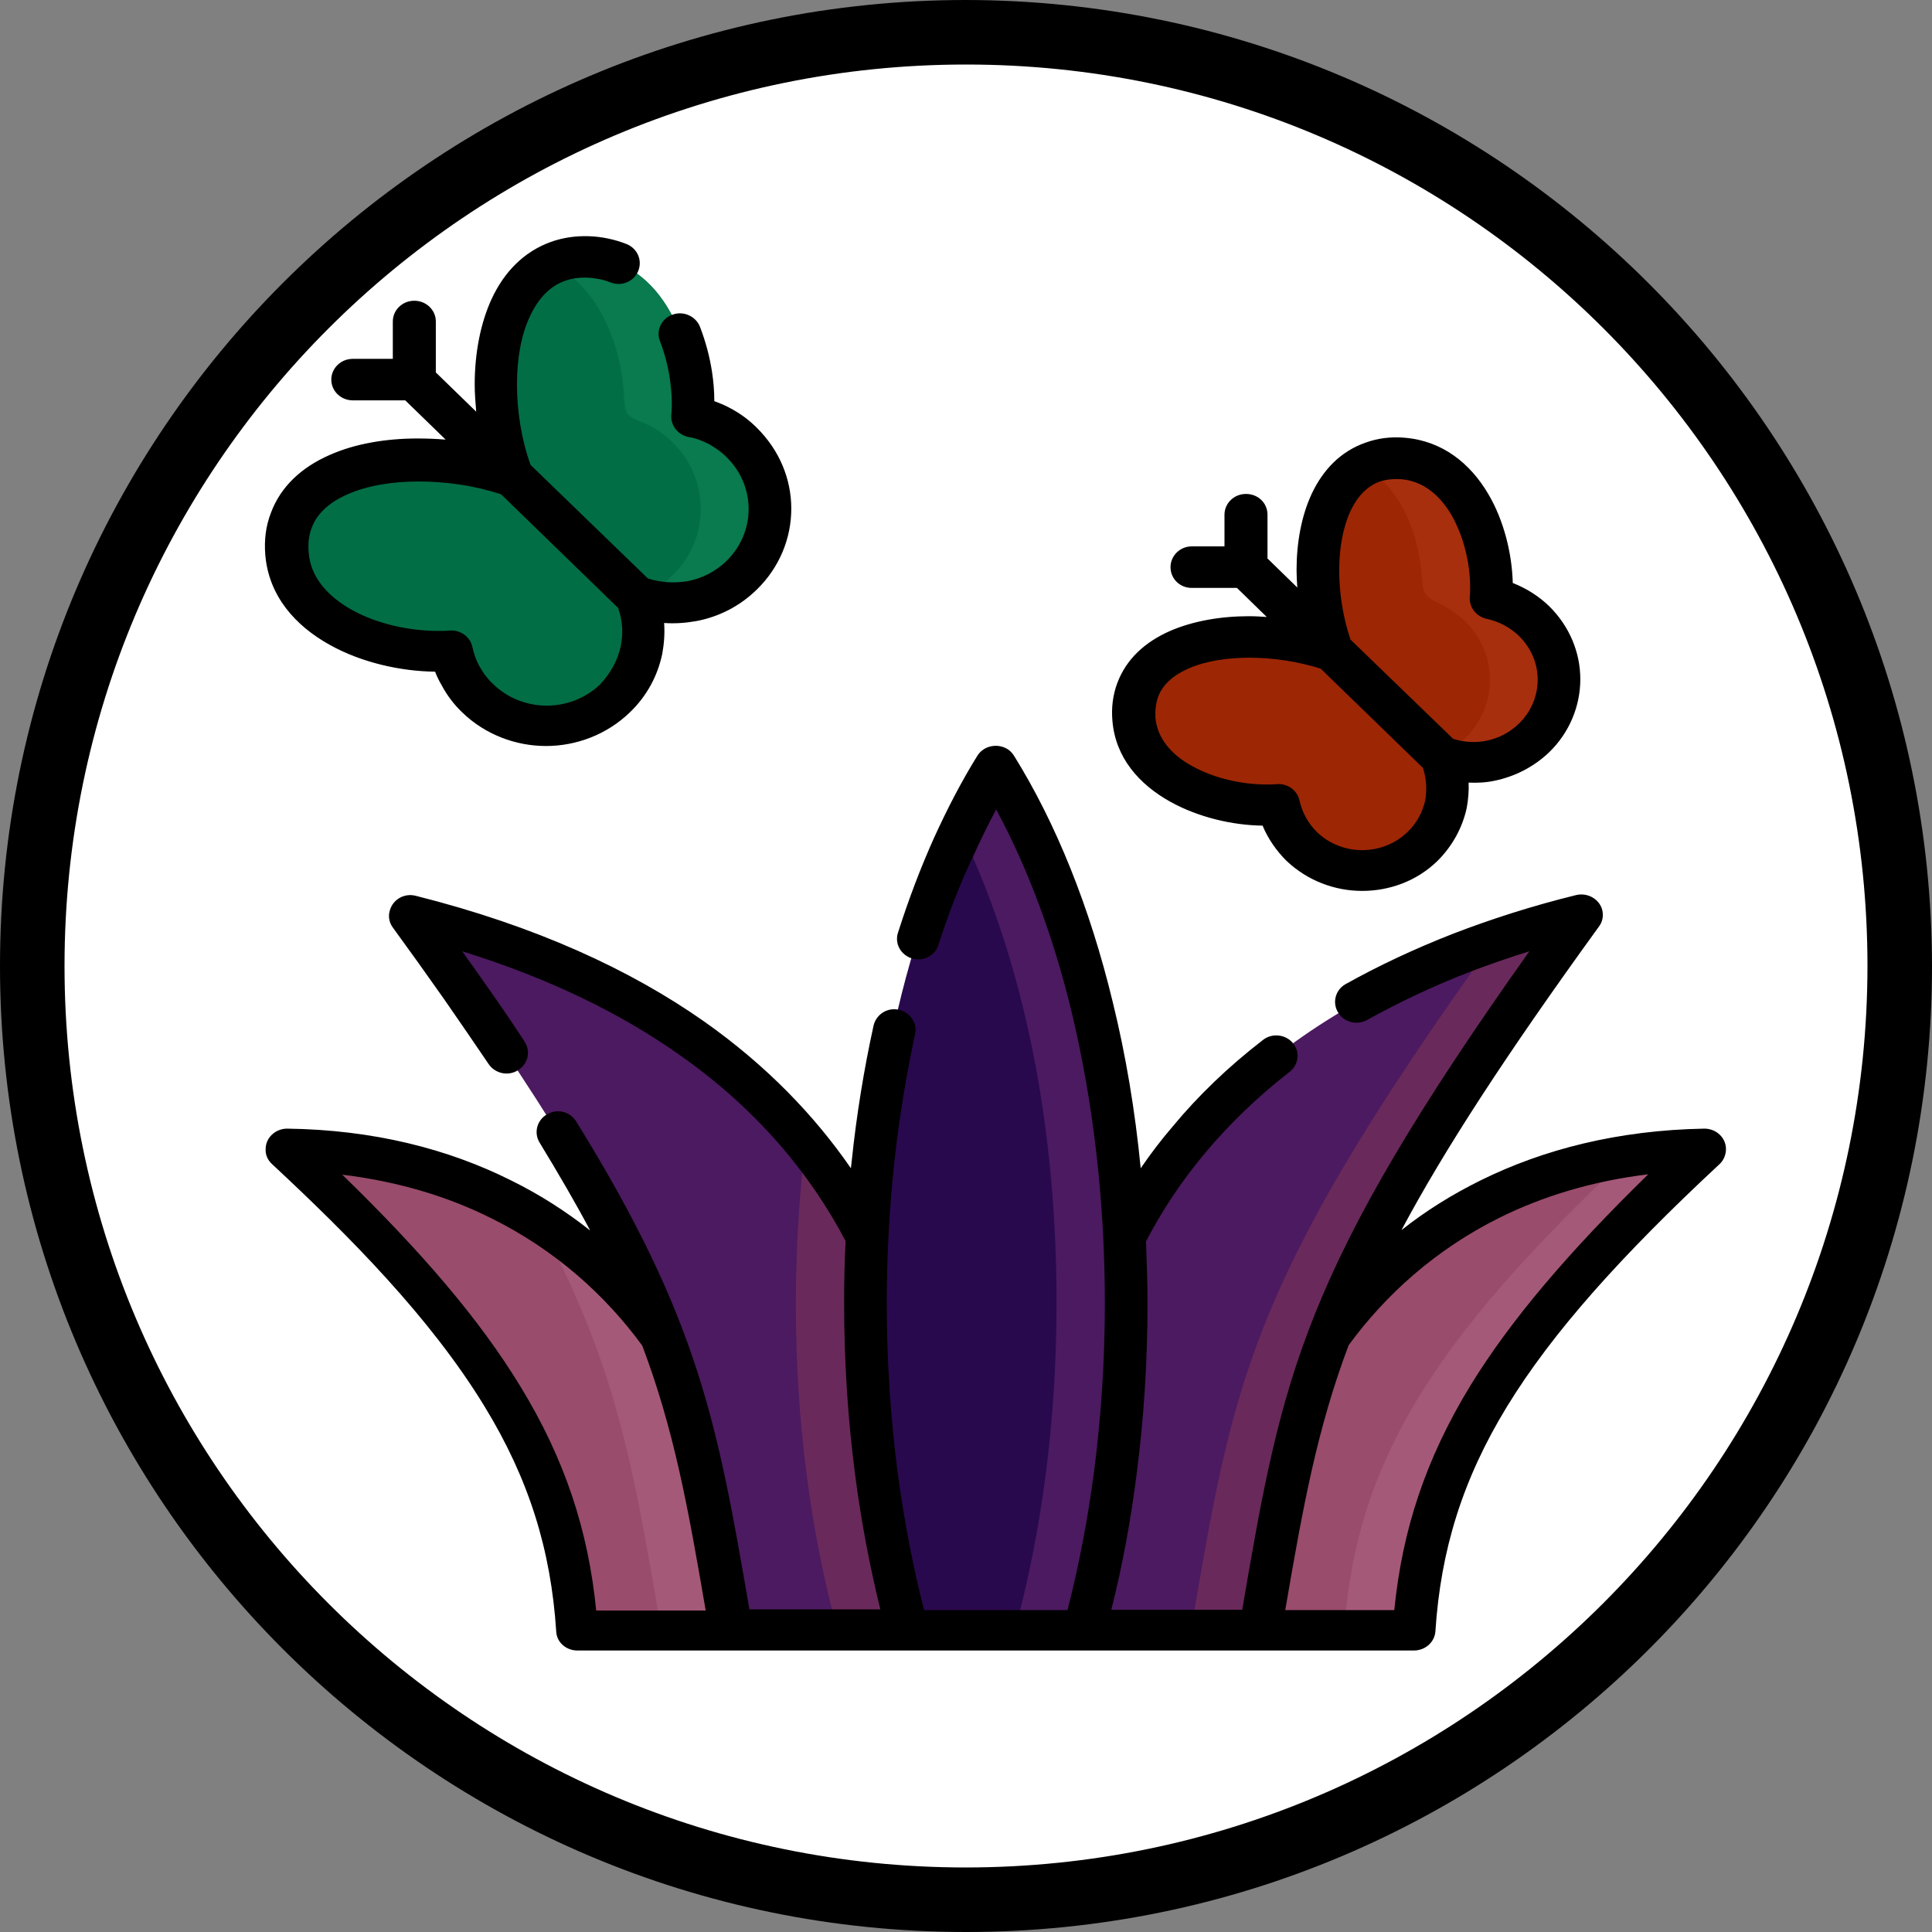 <?xml version="1.0" encoding="utf-8"?>
<!-- Generator: Adobe Illustrator 23.0.3, SVG Export Plug-In . SVG Version: 6.00 Build 0)  -->
<svg version="1.1" id="Capa_1" xmlns="http://www.w3.org/2000/svg" xmlns:xlink="http://www.w3.org/1999/xlink" x="0px" y="0px"
	 viewBox="0 0 512 512" style="enable-background:new 0 0 512 512;" xml:space="preserve">
<rect x="0" y="0" width="512" height="512" fill="#808080" stroke="none"/>
<style type="text/css">
	.st0{fill:#FFFFFF;}
	.st1{fill-rule:evenodd;clip-rule:evenodd;fill:#994C6B;}
	.st2{fill-rule:evenodd;clip-rule:evenodd;fill:#4C1A60;}
	.st3{fill-rule:evenodd;clip-rule:evenodd;fill:#9D2605;}
	.st4{fill-rule:evenodd;clip-rule:evenodd;fill:#026E45;}
	.st5{fill-rule:evenodd;clip-rule:evenodd;fill:#29094D;}
	.st6{fill-rule:evenodd;clip-rule:evenodd;fill:#A55978;}
	.st7{fill-rule:evenodd;clip-rule:evenodd;fill:#6A295B;}
	.st8{fill-rule:evenodd;clip-rule:evenodd;fill:#A82F0D;}
	.st9{fill-rule:evenodd;clip-rule:evenodd;fill:#0A7A4F;}
</style>
<circle class="st0" cx="256" cy="256" r="247.5"/>
<ellipse class="st0" cx="243.2" cy="256" rx="234.7" ry="247.5"/>
<g>
	<path d="M256,0C114.6,0,0,114.6,0,256s114.6,256,256,256s256-114.6,256-256C511.8,114.7,397.3,0.2,256,0z M256,494.9
		C124,494.9,17.1,388,17.1,256S124,17.1,256,17.1S494.9,124,494.9,256C494.8,387.9,387.9,494.8,256,494.9z"/>
</g>
<g>
	<g>
		<path class="st1" d="M193.7,432.2c12-42-22-118.6-105.3-126.7c-1.7-0.2-3.4-0.3-5.1-0.4c-3.3-0.2-5.1,1.8-2.1,4.7
			c1.1,1,2.1,2,3.2,3c41.3,39.8,61,69.4,66.9,105.1c0.4,2.4,0.7,4.8,1,7.2c0.5,5.2,3.9,7.1,8,7.1L193.7,432.2z"/>
		<path class="st1" d="M333.9,432.2c-12-42,22-118.6,105.3-126.7c1.7-0.2,3.4-0.3,5.1-0.4c3.3-0.2,5.1,1.8,2.1,4.7
			c-1.1,1-2.1,2-3.2,3c-41.3,39.8-61,69.4-66.9,105.1c-0.4,2.4-0.8,4.8-1,7.2c-0.5,5.2-3.9,7.1-8,7.1L333.9,432.2z"/>
		<path class="st2" d="M240.4,432.2c13.4-48.6,6.8-148.3-118.8-185.9c-2-0.6-3.8-1.1-5.8-1.7c-3.3-0.9-4.9,1.1-2.9,4
			c1.5,2.1,2.8,3.9,4.2,5.9c61.8,87,65.5,113,76.6,177.7H240.4z"/>
		<path class="st2" d="M287.2,432.2c-13.4-48.6-6.7-148.3,118.8-185.9c2-0.6,3.8-1.1,5.8-1.7c3.3-0.9,4.9,1.1,2.9,4
			c-1.5,2.1-2.8,3.9-4.2,5.9c-61.9,87-65.5,113-76.6,177.7H287.2z"/>
		<path class="st3" d="M381.9,200.5c3.4,8,1.7,17.4-4.9,23.9c-8.9,8.6-23.2,8.6-32.1,0c-3.2-3.2-5.3-7-6.2-11
			c-15.4,1.2-38.4-6.5-38.4-24.3c0-20.3,30.5-24.3,52.7-16.5L381.9,200.5z"/>
		<path class="st4" d="M168.6,157.9c3.8,9,1.9,19.8-5.6,27.1c-10.1,9.8-26.4,9.8-36.4,0c-3.7-3.6-6-8-7-12.5
			C102,173.8,76,165.1,76,144.9c0-23.1,34.6-27.6,59.9-18.7L168.6,157.9z"/>
		<path class="st3" d="M381.9,200.5c8.2,3.3,18,1.7,24.6-4.8c8.9-8.6,8.9-22.5,0-31.1c-3.2-3.1-7.2-5.1-11.4-6
			c1.2-14.9-6.7-37.2-25-37.2c-20.9,0-25,29.5-17,51.1L381.9,200.5z"/>
		<path class="st4" d="M168.6,157.9c9.3,3.7,20.4,1.9,28-5.5c10-9.7,10-25.6,0-35.3c-3.7-3.6-8.2-5.8-13-6.8
			c1.4-17-7.6-42.2-28.5-42.2c-23.8,0-28.4,33.5-19.3,58L168.6,157.9z"/>
		<path class="st5" d="M240.4,432.2c-7.1-25.9-11.1-55.4-11.1-86.8c0-41.9,7.5-96.3,30.9-136c2.2-3.7,5.7-2.9,7.3,0
			c23.3,42.2,30.9,91.7,30.9,136c0,31.4-4,60.9-11.1,86.8H240.4z"/>
		<path class="st6" d="M424.8,312.8c-41.3,39.8-61,69.4-66.9,105.1c-0.4,2.4-0.8,4.8-1,7.2c-0.5,5.2-3.9,7.1-8,7.1h18.3
			c4.1,0,7.5-1.9,8-7.1c0.2-2.4,0.6-4.8,1-7.2c5.9-35.7,25.6-65.3,66.9-105.1c1-1,2.1-2,3.2-3c3.1-2.9,1.3-4.8-2.1-4.7
			c-1.7,0.1-3.4,0.2-5.1,0.4c-3.3,0.3-6.5,0.7-9.6,1.3c0.2,0.8-0.3,1.8-1.6,3C426.9,310.8,425.9,311.8,424.8,312.8L424.8,312.8z"/>
		<path class="st7" d="M352.3,354c9.9-26.1,26.4-54.7,58.2-99.6c1.4-2,2.7-3.9,4.2-5.9c2.1-2.8,0.5-4.9-2.9-4
			c-2,0.5-3.9,1.1-5.8,1.7c-3.6,1.1-7,2.2-10.4,3.4c-1.2,1.6-2.3,3.2-3.4,4.9c-61.9,87-65.5,113-76.6,177.7h18.3
			C339.3,400.8,342.9,378.6,352.3,354z"/>
		<path class="st2" d="M287.2,432.2c7.1-25.9,11.1-55.4,11.1-86.8c0-5.8-0.1-11.6-0.4-17.6c-1.8-39.5-10.2-81.7-30.5-118.4
			c-1.6-2.9-5.1-3.7-7.3,0c-2,3.4-3.9,6.9-5.6,10.5c19.1,39.8,25.5,84.8,25.5,125.5c0,31.4-4,60.9-11.1,86.8H287.2L287.2,432.2z"/>
		<path class="st7" d="M240.4,432.2c-7.1-25.9-11.1-55.4-11.1-86.8c0-5.6,0.1-11.5,0.4-17.5c-4.3-8.5-9.7-16.8-16.3-24.8
			c-1.7,14.8-2.5,29.2-2.5,42.4c0,31.4,4,60.9,11.1,86.8h18.4V432.2z"/>
		<path class="st6" d="M193.7,432.2c-5.4-31.3-9-53.6-18.4-78.1c-8.3-11.5-19-22.1-32.4-30.4c20.8,39,24.9,65,32.4,108.6
			L193.7,432.2L193.7,432.2z"/>
		<path class="st8" d="M388.2,164.6c8.9,8.6,8.9,22.5,0,31.1c-0.6,0.6-1.2,1.1-1.9,1.6c1,1.3,1.3,3,0.9,4.6c6.8,1,14.1-1.1,19.3-6.2
			c8.9-8.6,8.9-22.5,0-31.1c-3.2-3.1-7.2-5.1-11.4-6c1.2-14.9-6.7-37.2-25-37.2c-3.4,0-6.4,0.8-9,2.2c9.6,4.9,14.7,17.2,15.6,28.1
			c0.4,4.6,0,6.2,4.9,8.3C384,161.2,386.2,162.7,388.2,164.6L388.2,164.6z"/>
		<path class="st9" d="M178.2,117.2c10,9.7,10,25.6,0,35.3c-1.4,1.4-2.9,2.5-4.5,3.5c0.4,1.1,0.5,2.3,0.2,3.4c8,1.4,16.5-1,22.7-6.9
			c10-9.7,10-25.6,0-35.3c-3.7-3.6-8.2-5.8-13-6.8c1.4-17-7.6-42.2-28.5-42.2c-3.4,0-6.4,0.7-9,1.9c12.1,5.3,18.3,20.6,19.2,33.7
			c0.4,6.5,0.2,6.1,6,8.6C173.9,113.5,176.1,115.2,178.2,117.2L178.2,117.2z"/>
	</g>
	<path d="M248.7,250.4c-0.9,2.9-4.1,4.5-7,3.6c-3-0.9-4.7-4-3.7-6.9c2.8-8.8,6-17.2,9.5-25c3.6-7.9,7.4-15.2,11.5-21.8
		c1.6-2.6,5.1-3.4,7.8-1.9c0.9,0.5,1.5,1.2,2,2c11,17.7,20,39.9,26.1,65.2c3.4,13.8,5.9,28.6,7.4,44c2.6-3.8,5.4-7.5,8.5-11.1
		c6.7-8.1,14.7-15.8,23.9-22.9c2.4-1.9,6-1.5,7.9,0.8c2,2.3,1.6,5.8-0.9,7.7c-8.6,6.7-16,13.9-22.2,21.3
		c-6.4,7.6-11.6,15.5-15.8,23.6c0.2,5.4,0.4,10.9,0.4,16.4c0,15.7-1,30.9-2.9,45.4c-1.6,12.5-3.8,24.4-6.7,35.8h34.7
		c10.6-62,15.6-89.3,76.1-174.5c-5.5,1.7-10.9,3.6-15.9,5.5c-9.8,3.8-18.8,8.1-27.1,12.7c-2.7,1.5-6.2,0.6-7.7-2
		c-1.6-2.6-0.7-6,2-7.5c8.6-4.8,18.1-9.3,28.6-13.4c9.9-3.8,20.7-7.3,32.5-10.2c3-0.7,6.1,1,6.9,3.9c0.4,1.6,0.1,3.2-0.9,4.5
		c-24.7,34.1-41,59.2-52.3,80.4c6.3-5,13.3-9.4,21-13.2c16.6-8.2,36.4-13.3,59.3-13.7c3.1,0,5.7,2.4,5.7,5.4c0,1.5-0.6,3-1.7,4
		c-26.1,24.3-44.3,44.6-56.3,64.2c-11.8,19.3-17.6,38.1-19,59.6c-0.2,2.9-2.7,5.1-5.7,5.1c-73.9,0-147.8,0-221.7,0
		c-3,0-5.5-2.2-5.6-5.1c-1.4-21.5-7.2-40.3-19-59.6c-14.4-23.6-35.9-45.2-56.3-64.2c-1.1-1-1.8-2.4-1.7-4c0-3,2.6-5.4,5.7-5.4
		c22.9,0.3,42.7,5.4,59.3,13.7c7.7,3.8,14.7,8.3,21,13.3c-3.8-7.2-8.3-14.9-13.4-23.3c-1.6-2.6-0.7-6,2-7.5c2.7-1.6,6.1-0.7,7.7,1.9
		c32.5,52.5,37.4,79.9,45.9,129.3h34.7c-2.8-11.4-5.1-23.4-6.7-35.8c-1.9-14.6-2.9-29.8-2.9-45.4c0-5.5,0.1-11,0.4-16.4
		c-9.3-17.7-23.4-34.9-44.1-49.4c-15.3-10.8-34.3-20.2-57.5-27.4c1.5,2.2,3.1,4.3,4.6,6.5c4.4,6.2,8.4,12,11.9,17.4
		c1.7,2.6,1,5.9-1.7,7.6c-2.6,1.7-6.1,0.9-7.8-1.6c-3.8-5.6-7.7-11.3-11.8-17.2c-4.5-6.4-9-12.7-13.6-19c-0.9-1.2-1.3-2.9-0.8-4.5
		c0.8-2.9,3.8-4.7,6.9-3.9c31.8,8,56.9,19.6,76.4,33.3c16.6,11.7,29.3,25,38.9,38.9c0.1-0.6,0.1-1.2,0.2-1.8
		c1.3-12.5,3.3-24.6,5.8-36c0.7-3,3.7-4.9,6.7-4.2c3,0.6,5,3.6,4.3,6.5c-2.4,11.1-4.3,22.8-5.6,34.8c-1.2,11.7-1.9,23.9-1.9,36.5
		c0,15.2,1,30,2.8,44.1c1.7,13,4.1,25.5,7.1,37.2h38c3-11.7,5.4-24.1,7.1-37.2c1.8-14.1,2.8-28.9,2.8-44.1c0-27.7-3.2-53.8-8.8-77.2
		c-4.9-20.3-11.8-38.5-20-53.7c-2.1,3.9-4.1,8-6,12.2C254.5,234,251.4,242,248.7,250.4L248.7,250.4z M104.1,85.2
		c0-3,2.5-5.5,5.7-5.5c3.1,0,5.7,2.4,5.7,5.5v13.5l10.7,10.4c-0.2-2.4-0.4-4.8-0.4-7.2c0-8.2,1.5-16.2,4.5-22.7
		c3.3-7.1,8.5-12.5,15.7-15.1c6.5-2.3,13.8-1.9,20.1,0.6c2.9,1.2,4.2,4.4,3,7.2c-1.2,2.8-4.5,4.1-7.4,2.9c-3.6-1.4-8.3-1.7-11.9-0.4
		c-4.1,1.4-7.2,4.8-9.3,9.3c-2.4,5-3.5,11.4-3.5,18.2c0,7.1,1.2,14.6,3.6,21.3l31.1,30.1c3.4,1.1,7,1.3,10.6,0.7
		c3.7-0.7,7.3-2.5,10.2-5.3c3.9-3.8,5.9-8.8,5.9-13.8s-2-10-5.9-13.8c-1.4-1.4-3-2.5-4.6-3.4c-1.7-0.9-3.6-1.6-5.5-1.9
		c-2.8-0.6-4.7-3.1-4.5-5.8c0.3-3,0.1-6.4-0.4-9.8c-0.5-3.3-1.4-6.7-2.6-9.8c-1.1-2.8,0.4-6,3.3-7c2.9-1.1,6.2,0.4,7.3,3.2
		c1.5,3.9,2.6,8,3.2,12c0.4,2.6,0.6,5.2,0.6,7.7c1.3,0.5,2.6,1,3.9,1.7c2.7,1.4,5.1,3.1,7.3,5.3c6.1,6,9.2,13.7,9.2,21.5
		s-3.1,15.6-9.2,21.5c-4.5,4.4-10.1,7.2-16,8.3c-2.8,0.5-5.7,0.7-8.5,0.5c0.2,2.7,0,5.5-0.5,8.2c-1.2,5.7-4,11.1-8.6,15.5
		c-6.1,5.9-14.2,8.9-22.2,8.9s-16.1-3-22.2-8.9c-2.2-2.1-4-4.5-5.4-7.1c-0.7-1.2-1.3-2.4-1.8-3.7c-9.1-0.1-19.5-2.4-27.9-7.1
		c-9.2-5.1-16.2-13-17.1-23.9c-0.3-3.8,0.1-7.5,1.5-11.1c2.6-7,8.2-12.1,15.5-15.3c6.7-3,14.9-4.4,23.4-4.4c2.4,0,4.9,0.1,7.4,0.3
		l-10.7-10.4H93.5c-3.1,0-5.7-2.4-5.7-5.5c0-3,2.5-5.5,5.7-5.5h10.6V85.2z M324.5,136.4c0-3,2.5-5.5,5.7-5.5s5.7,2.4,5.7,5.5V148
		l7.9,7.7c-0.1-1.5-0.2-3.1-0.2-4.6c0-7.3,1.3-14.4,4-20.2c3-6.4,7.7-11.3,14.3-13.6c3.3-1.2,6.8-1.6,10.3-1.3
		c10.1,0.8,17.5,6.9,22.2,14.9c4.2,7.1,6.3,15.9,6.5,23.6c3.6,1.4,6.9,3.5,9.6,6.1c5.5,5.4,8.3,12.4,8.3,19.4s-2.8,14.1-8.3,19.4
		c-4.1,3.9-9.1,6.4-14.4,7.5c-2.3,0.5-4.6,0.6-6.9,0.5c0.1,2.2-0.1,4.5-0.5,6.7c-1.1,5.1-3.7,10-7.7,14c-5.5,5.4-12.8,8-20,8
		c-7.3,0-14.5-2.7-20.1-8c-2.7-2.7-4.9-5.9-6.3-9.3c-8-0.1-17-2.2-24.4-6.3c-8.3-4.6-14.6-11.7-15.4-21.5c-0.3-3.4,0.1-6.8,1.3-10
		c2.4-6.4,7.4-10.9,14-13.8c6-2.6,13.3-3.9,20.9-3.9c1.6,0,3.1,0.1,4.7,0.2l-7.9-7.7h-12c-3.1,0-5.6-2.4-5.6-5.5
		c0-3,2.5-5.5,5.6-5.5h8.7L324.5,136.4z M377.1,203.5L350,177.2c-6-1.9-12.6-2.9-18.9-2.9c-6.1,0-11.7,0.9-16.2,2.9
		c-3.9,1.7-6.8,4.2-8,7.5c-0.6,1.7-0.8,3.7-0.7,5.5c0.5,5.6,4.4,9.9,9.7,12.8c5.9,3.3,13.3,4.9,19.8,4.9c1,0,1.9,0,2.7-0.1
		c2.8-0.2,5.4,1.6,6,4.4c0.7,3.2,2.3,6,4.6,8.3c3.3,3.2,7.7,4.8,12,4.8s8.7-1.6,12-4.8c2.5-2.4,4-5.3,4.7-8.4
		C378.2,209.2,378,206.3,377.1,203.5z M385.1,195.8c2.8,0.9,5.9,1.1,8.8,0.5c3.1-0.6,6.1-2.1,8.6-4.5c3.3-3.2,5-7.4,5-11.7
		c0-4.2-1.7-8.4-5-11.6c-2.4-2.3-5.3-3.8-8.5-4.5c-2.8-0.6-4.7-3.1-4.5-5.8l0,0c0.1-0.8,0.1-1.7,0.1-2.6c0-6.3-1.7-13.5-5-19.2
		c-3-5.1-7.4-8.9-13.2-9.4c-1.9-0.1-3.9,0-5.7,0.6c-3.4,1.2-6,4-7.8,7.8c-2,4.3-3,9.9-3,15.7c0,6.1,1,12.5,3,18.4L385.1,195.8z
		 M164.5,171.3c0.7-3.4,0.5-6.9-0.7-10.2l-31-30.1c-6.9-2.3-14.6-3.4-21.9-3.4c-7,0-13.6,1.1-18.8,3.4c-4.6,2-8.1,5-9.5,8.9
		c-0.8,2-1,4.4-0.8,6.5c0.5,6.7,5.2,11.7,11.4,15.2c6.8,3.8,15.4,5.6,22.9,5.6c1,0,2.1,0,3.1-0.1c2.8-0.2,5.4,1.6,6,4.4
		c0.4,1.8,1,3.6,2,5.3c0.9,1.6,2,3.1,3.5,4.5c3.9,3.8,9.1,5.7,14.2,5.7c5.1,0,10.3-1.9,14.2-5.7
		C161.9,178.3,163.7,174.9,164.5,171.3z M357.4,356.5c-8.4,22.3-12.1,42.8-16.8,70.2h28.9c2.1-21.2,8.3-40,20.1-59.4
		c10.8-17.6,26.2-35.6,47.2-56.1c-14.8,1.8-27.9,5.8-39.4,11.5C380.5,331.1,367.2,343.1,357.4,356.5z M187,426.7
		c-4.7-27.4-8.4-47.9-16.8-70.1c-9.8-13.4-23.1-25.4-40.1-33.8c-11.4-5.7-24.6-9.7-39.4-11.5c21.1,20.5,36.5,38.5,47.2,56.1
		c11.8,19.3,18,38.2,20.1,59.4h29V426.7z"/>
</g>
</svg>
